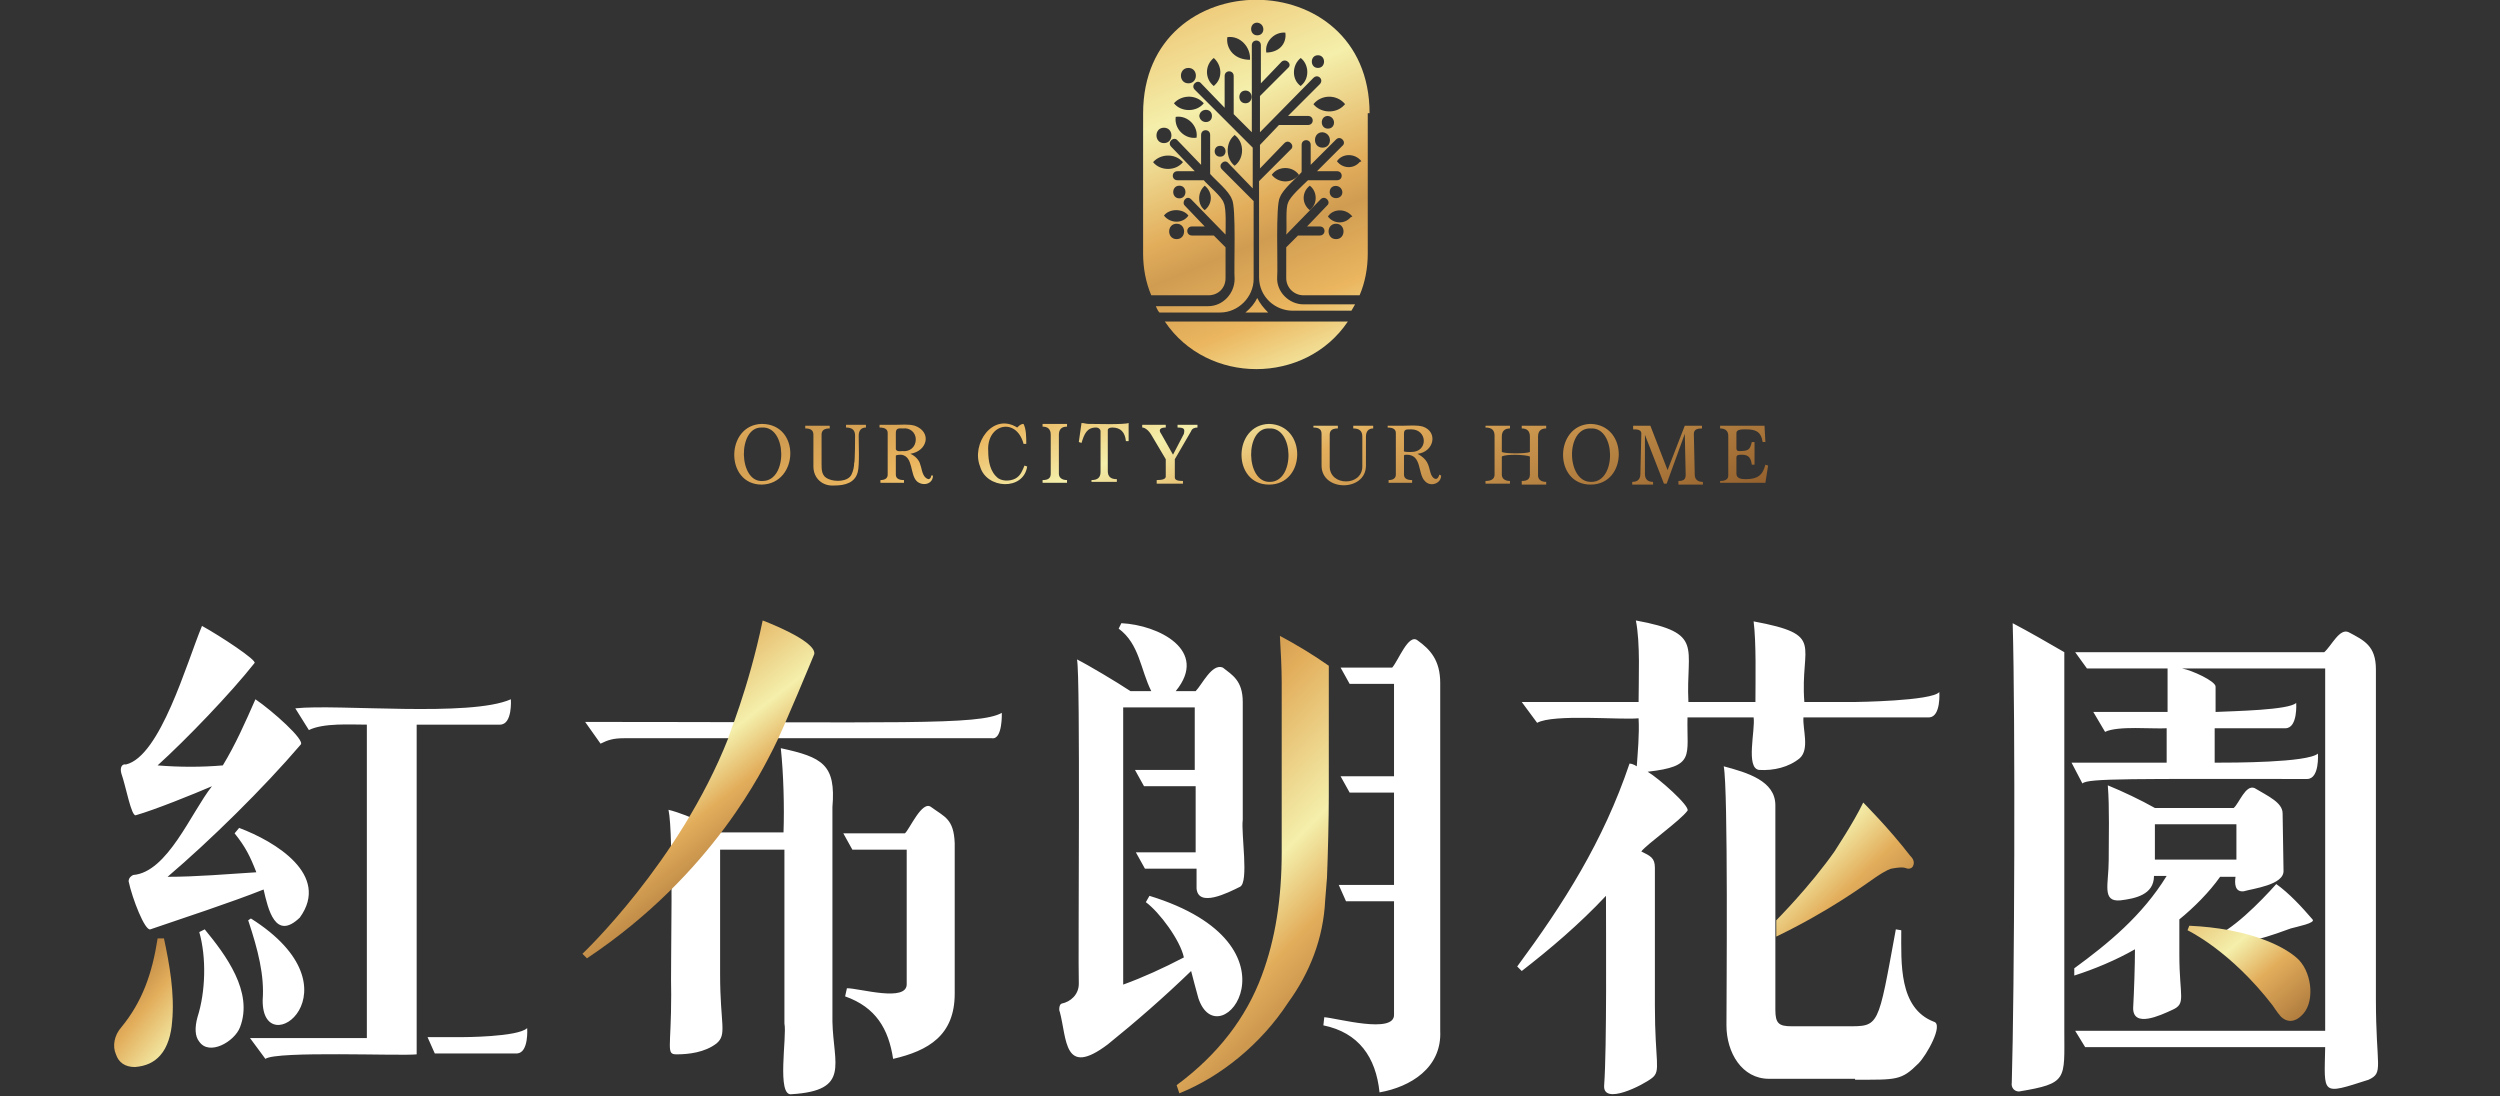<svg width="276" height="121" viewBox="0 0 276 121" fill="#FFF" xmlns="http://www.w3.org/2000/svg">
<rect x="0" y="0" width="276" height="121" fill="#333333" stroke="none"/>
<linearGradient id="svg1" gradientUnits="userSpaceOnUse" x1="117.9" y1="0.7" x2="148.7" y2="74.8">
	<stop  offset="0" style="stop-color:#EBB65F"/>
	<stop  offset="0.2" style="stop-color:#F4EFAB"/>
	<stop  offset="0.35" style="stop-color:#E2AD5B"/>
	<stop  offset="0.4" style="stop-color:#D09C51"/>
	<stop  offset="0.5" style="stop-color:#EBB65F"/>
	<stop  offset="0.6" style="stop-color:#F4EFAB"/>
	<stop  offset="0.7" style="stop-color:#E2AD5B"/>
	<stop  offset="1" style="stop-color:#8D5A2A"/>
</linearGradient>
<path fill="url(#svg1)" d="M84.1,53.5c-4.1,0-4-6.6,0-6.7C88.4,46.8,88.2,53.4,84.1,53.5z M84.2,53.1c2.8,0,2.7-6.1-0.1-5.9
	C81.4,47.1,81.5,53.3,84.2,53.1z M94.4,48.1c0-0.6-0.3-0.9-1-0.9v-0.3h2.2v0.3c-0.5,0-0.8,0.3-0.8,0.9c0,0.7,0.1,3.3-0.1,4
	c-0.3,1.2-1.4,1.5-2.6,1.5c-1.3,0.1-2.3-0.8-2.3-2.1c0,0,0-3.5,0-3.5c0-0.5-0.3-0.7-0.9-0.7v-0.3h2.7v0.3c-0.6,0-0.9,0.2-0.9,0.7
	v3.2c0,0.7,0,1.4,0.8,1.7c0.7,0.3,2.1,0.3,2.5-0.5c0.2-0.4,0.3-0.9,0.3-1.3C94.4,51.1,94.4,48.1,94.4,48.1z M103,52.5
	c0,0.9-1,1.2-1.7,0.7c-0.9-0.7-0.4-2.8-1.8-3c-0.1,0-0.5,0-0.6,0.1v2.1c0,0.4,0.3,0.6,0.9,0.6v0.3h-2.6v-0.3c0.5,0,0.8-0.2,0.8-0.6
	v-4.6c0-0.4-0.3-0.6-0.9-0.6v-0.3c0.4,0,1.4,0,1.7,0c0.7,0,1.5-0.1,2.2,0.1c1.9,0.7,1.4,2.8-0.5,3.1v0c0.5,0.2,1,0.7,1.1,1.2
	c0.2,0.5,0.2,1.4,0.9,1.6c0.1,0,0.3-0.1,0.3-0.4L103,52.5z M99.6,49.8c0.8,0.1,1.5-0.4,1.5-1.3c0-0.8-0.7-1.3-1.4-1.2
	c-0.4,0-0.8-0.1-0.8,0.5c0,0,0,1.8,0,1.8C99,49.9,99.5,49.8,99.6,49.8z M113.4,51.5c-0.4,2.7-4.5,2.5-5.2,0c-1-2.5,1.4-6,4.1-4.3
	c0.2-0.2,0.4-0.4,0.7-0.4c0.3,0.6,0.3,1.5,0.3,2.2H113c-0.8-3-4.1-2.2-3.9,0.8c0,1.1,0.2,2.3,1.1,3c0.6,0.4,1.6,0.3,2.1-0.1
	c0.4-0.3,0.6-0.8,0.8-1.3L113.4,51.5z M115.1,53.3v-0.3c0.6,0,0.9-0.2,0.9-0.7v-4.3c0-0.6-0.3-0.9-0.9-0.9v-0.3h2.7v0.3
	c-0.6,0-0.9,0.3-0.9,0.9v4.3c0,0.4,0.3,0.7,0.9,0.7v0.3H115.1z M120.5,53.3v-0.3c0.7,0,1-0.3,1-0.9v-4.5c0-0.2-0.2-0.4-0.5-0.4
	c-1,0-1.3,0.7-1.6,1.7l-0.3-0.1l0.3-2.1c0.3,0,0.5,0.1,0.8,0.1c0.6,0,3.9,0.1,4.4-0.1v2l-0.3,0c-0.1-1-0.6-1.5-1.5-1.5
	c-0.3,0-0.5,0.1-0.5,0.3v4.5c0,0.6,0.3,0.9,1,0.9v0.3H120.5z M127.7,53.3v-0.3c0.6,0,1-0.1,1-0.4v-1.9l-1.6-2.7
	c-0.3-0.5-0.7-0.8-1-0.8v-0.3h2.6v0.3c-0.7,0-0.8,0.3-0.5,0.7c0,0,1.3,2.3,1.3,2.3l1.2-2.3c0.1-0.5,0.1-0.7-0.7-0.7v-0.3h2.2v0.3
	c-0.3,0-0.6,0.1-0.7,0.4l-1.8,3.1v2c0,0.3,0.3,0.4,0.9,0.4v0.3H127.7z M140.1,53.5c-4.1,0-4-6.6,0-6.7
	C144.3,46.9,144.2,53.5,140.1,53.5z M140.2,53.2c2.8,0,2.7-6.1-0.1-5.9C137.4,47.2,137.5,53.3,140.2,53.2z M150.8,51.4
	c0,2.9-4.9,2.9-4.9,0c0,0,0-3.5,0-3.5c0-0.5-0.3-0.7-0.9-0.7V47h2.7v0.3c-0.6,0-0.9,0.2-0.9,0.7v3.5c0,2.2,3.6,2.2,3.6,0v-3.3
	c0-0.6-0.3-0.9-1-0.9V47h2.2v0.3c-0.5,0-0.8,0.3-0.8,0.9V51.4z M156.5,50.1c1.1,0.6,1.2,1.2,1.4,2c0.2,0.8,0.8,1.1,1,0.3l0.2,0.1
	c0,0.9-1.2,1.3-1.8,0.6c-0.8-0.8-0.3-2.9-2-2.9c-0.1,0-0.3,0-0.3,0.1v2.1c0,0.4,0.3,0.6,0.9,0.6v0.3h-2.6v-0.3
	c0.5,0,0.8-0.2,0.8-0.6v-4.6c0-0.4-0.3-0.6-0.9-0.6V47c0.4,0,1.4,0,1.7,0c0.7,0,1.5-0.1,2.2,0.1C158.8,47.7,158.3,49.9,156.5,50.1z
	 M155.8,49.9c1.9,0,1.8-2.5,0-2.5c-0.6,0-0.8,0-0.8,0.5c0,0,0,1.8,0,1.8C154.9,49.9,155.2,49.9,155.8,49.9z M168,53.4v-0.3
	c0.6,0,0.9-0.2,0.9-0.7v-2c-0.4-0.2-2.6-0.3-3.1,0v2c0,0.4,0.3,0.7,0.9,0.7v0.3H164v-0.3c0.6,0,1-0.2,1-0.7v-4.3
	c0-0.6-0.3-0.9-1-0.9V47h2.7v0.3c-0.6,0-0.9,0.3-0.9,0.9v1.7c0.4,0.2,2.7,0.2,3.1,0v-1.7c0-0.6-0.3-0.9-0.9-0.9V47h2.7v0.3
	c-0.6,0-0.9,0.3-0.9,0.9v4.3c0,0.4,0.3,0.7,0.9,0.7v0.3H168z M175.6,53.5c-4.1,0-4-6.6,0-6.7C179.8,46.9,179.7,53.5,175.6,53.5z
	 M175.7,53.2c2.8,0,2.7-6.1-0.1-5.9C172.8,47.2,172.9,53.3,175.7,53.2z M185.3,53.4v-0.3c0.6,0,0.8-0.2,0.8-0.7l-0.1-4.5l-2,5.5
	h-0.3l-2.1-5.4l0,4.3c0,0.6,0.3,0.9,0.9,0.9v0.3h-2.3v-0.3c0.6,0,0.9-0.3,0.9-0.9l0.1-4.3c0.1-0.6-0.5-0.6-0.9-0.6V47h1.9l1.9,4.9
	L186,47h1.9v0.3c-0.5,0-0.9,0.1-0.9,0.6l0.1,4.5c0,0.5,0.3,0.8,0.9,0.8v0.3H185.3z M189.9,53.4v-0.3c0.6,0,0.9-0.2,0.9-0.6v-4.4
	c0-0.5-0.3-0.8-0.9-0.8V47h4.9l0.1,1.8l-0.3,0c-0.2-1.2-0.8-1.4-1.9-1.4c-0.4,0-1,0-1,0.4c0,0,0,1.7,0,1.7c0,0.2,0.1,0.3,0.3,0.3
	c1.1,0,1.2-0.2,1.4-1h0.3v2.5h-0.3c-0.1-0.7-0.3-1.1-1.1-1.1c-0.3,0-0.6,0-0.6,0.3c0,0,0,1.8,0,1.8c0,0.5,0.5,0.6,1,0.6
	c1.3,0,1.9-0.4,2.2-1.6l0.3,0.1l-0.3,1.9H189.9z M142.9,35.5h-8.2c0,0,0,0-0.1,0h-6c4.7,7,15.5,7,20.2,0L142.9,35.5
	C143,35.5,142.9,35.5,142.9,35.5z M138.8,32.9c-0.3,0.6-0.7,1.1-1.3,1.6h2.5C139.5,34,139.1,33.5,138.8,32.9z M151.2,12.5
	c0-16.7-25-16.7-25,0c0,0,0,15.5,0,15.5c0,1.6,0.3,3.2,0.9,4.6h6.3c1.1,0,1.9-0.8,1.9-1.9v-3.4l-1.3-1.3h-2.4c-0.7,0-0.7-1,0-1
	c0,0,1.4,0,1.4,0l-2.2-2.3c-0.4-0.4,0.2-1.2,0.7-0.7l3.8,3.9c0-0.7,0.1-2.9-0.2-3.5c-0.2-0.7-1.7-1.9-2.2-2.5h-2.9c-0.7,0-0.7-1,0-1
	c0,0,1.9,0,1.9,0l-2.6-2.7c-0.5-0.5,0.3-1.2,0.7-0.7l2.6,2.7v-3.3c0-0.7,1-0.7,1,0c0,0,0,4.3,0,4.3c0.6,0.7,2.1,1.9,2.4,2.8
	c0.5,0.8,0.2,7.8,0.3,8.8c0,1.6-1.3,3-2.9,3c0,0-5.8,0-5.8,0c0.1,0.2,0.2,0.5,0.4,0.7h6.7c2,0,3.7-1.7,3.7-3.7c0,0,0-8.6,0-8.6
	l-3.5-3.5c-0.5-0.5,0.3-1.2,0.7-0.7c0,0,2.7,2.8,2.7,2.8v-4.5l-6.4-6.4c-0.5-0.5,0.3-1.2,0.7-0.7c0,0,2.6,2.7,2.6,2.7V8.4
	c0-0.7,1-0.7,1,0c0,0,0,4.2,0,4.2l2,2l0-9.6c0-0.7,1-0.7,1,0v4.2l2.3-2.4c0.5-0.4,1.2,0.3,0.7,0.7l-3.1,3.1v4l5.9-6
	c0.5-0.5,1.2,0.2,0.7,0.7l-3.5,3.5l2.2,0c0.7,0,0.7,1,0,1c0,0-3.2,0-3.2,0l-2.1,2.2v2.6l2.7-2.8c0.5-0.5,1.2,0.3,0.7,0.7
	c0,0-3.5,3.5-3.5,3.5v10.6c0,2.2,1.8,3.7,3.7,3.7h6.5c0.1-0.2,0.3-0.5,0.4-0.7h-5.7c-1.6,0-3-1.4-2.9-3c0.1-1-0.2-8,0.3-8.8
	c0.3-0.9,1.8-2.1,2.4-2.8V16c0-0.7,1-0.7,1,0c0,0,0,2.2,0,2.2l2.8-2.8c0.5-0.5,1.2,0.3,0.7,0.7l-2.8,2.8h2.2c0.7,0,0.7,1,0,1
	c0,0-3.2,0-3.2,0c-0.5,0.5-2,1.8-2.2,2.5c-0.3,0.6-0.1,2.8-0.2,3.5l3.8-3.9c0.5-0.5,1.2,0.3,0.7,0.7c0,0-2.2,2.3-2.2,2.3h1.4
	c0.7,0,0.7,1,0,1c0,0-2.4,0-2.4,0l-1.3,1.3v3.4c0,1.1,0.9,1.9,1.9,1.9h6.2c0.6-1.4,0.9-3,0.9-4.6V12.5z M132.9,20.6l0.1-0.1
	c0.9,0.7,0.9,2,0,2.7C132.2,22.6,132.2,21.3,132.9,20.6z M129.9,26.4c-1.1,0-1.1-1.7,0-1.7C131,24.7,131,26.4,129.9,26.4z
	 M131.2,23.8c-0.6,0.9-2,0.9-2.7,0C129.1,23,130.6,23,131.2,23.8z M130.2,20.5c0.9,0,0.9,1.4,0,1.4
	C129.3,21.9,129.3,20.5,130.2,20.5z M130.5,17.8l0.1,0.1c-0.8,1-2.5,1-3.3,0C128.1,17,129.6,16.9,130.5,17.8z M128.5,15.8
	c-1.1,0-1.1-1.7,0-1.7C129.6,14.1,129.6,15.8,128.5,15.8z M132.1,15.2c-1.3,0.2-2.5-1-2.3-2.3C131.1,12.7,132.3,13.9,132.1,15.2z
	 M136.2,15l0.1-0.1c1.1,0.8,1.1,2.6,0,3.4C135.3,17.5,135.3,15.8,136.2,15z M134.7,16.1c0.8,0,0.8,1.2,0,1.2
	C133.9,17.3,133.9,16.1,134.7,16.1z M133.8,12.8c0,0.9-1.3,0.9-1.4,0C132.5,11.9,133.8,11.9,133.8,12.8z M132.8,11.3l0.1,0.1
	c-0.8,1-2.5,1-3.3,0C130.4,10.5,131.9,10.4,132.8,11.3z M131.2,9.2c-1.1,0-1.1-1.7,0-1.7C132.3,7.5,132.3,9.2,131.2,9.2z M134.1,9.4
	L134,9.5c-1-0.8-1-2.3,0-3.1C134.9,7.2,135,8.6,134.1,9.4z M136.1,5.9c-0.5-0.5-0.7-1.2-0.6-1.8c1.4-0.2,2.6,1.1,2.5,2.5
	C137.3,6.6,136.6,6.4,136.1,5.9z M137.5,11.4c-0.9,0-0.9-1.4,0-1.4C138.4,10,138.4,11.4,137.5,11.4z M138.8,3.9
	c-0.9,0-0.9-1.4,0-1.4C139.7,2.6,139.7,3.9,138.8,3.9z M141.4,5.2c-0.4,0.4-1,0.6-1.6,0.6c-0.2-1.2,0.9-2.3,2.1-2.2
	C142,4.2,141.8,4.8,141.4,5.2z M143.3,19.4c-0.8,0.9-2.2,0.8-2.9-0.1c0.7-1,2.3-1,3,0L143.3,19.4z M143.7,9.4l-0.1,0.1
	c-1-0.7-1-2.3,0-3.1C144.5,7.1,144.6,8.6,143.7,9.4z M145.5,7.5c-0.9,0-0.9-1.4,0-1.4C146.4,6.1,146.4,7.5,145.5,7.5z M146,16.3
	c-1.1,0-1.1-1.7,0-1.7C147.1,14.7,147.1,16.3,146,16.3z M146.6,14.2c-0.9,0-0.9-1.4,0-1.4C147.5,12.9,147.5,14.2,146.6,14.2z
	 M148.4,11.6c-0.9,1-2.6,0.9-3.4-0.1c0.9-1.1,2.6-1.1,3.5,0L148.4,11.6z M144.7,23.1l-0.1,0.1c-0.9-0.7-0.9-2,0-2.7
	C145.4,21.1,145.5,22.4,144.7,23.1z M146.8,21.2c0-0.9,1.3-0.9,1.4,0C148.2,22.1,146.8,22.1,146.8,21.2z M147.5,26.4
	c-1.1,0-1.1-1.7,0-1.7C148.6,24.7,148.6,26.4,147.5,26.4z M149.1,24c-0.7,0.8-1.9,0.7-2.5-0.1c0.6-0.9,2-0.9,2.7,0L149.1,24z
	 M150.1,17.9c-0.7,0.8-1.9,0.7-2.5-0.1c0.6-0.9,2-0.9,2.7,0L150.1,17.9z"/>
<path d="M68.9,81.5c-1.2,0-1.8,0.2-2.6,0.6l-1.7-2.4c34.6,0,43.5,0.4,46-1c0,0,0.1,3-1.1,2.8
	C109.5,81.5,69,81.5,68.9,81.5z M74.1,109.8c0,6-0.6,6.6,0.6,6.6c1.3,0,3.1-0.2,4.4-1.2c1.2-1,0.4-2.1,0.4-7.6V93.8h7.1V113
	c0.3,1.4-0.9,8.1,0.8,7.8c6.5-0.4,4.6-3.3,4.5-8v-10.1l0,0V89.1l0,0c0.4-4.7-1.1-5.5-5.7-6.5c0.3,2.8,0.4,6.5,0.3,9.3h-6.9
	c-0.2-0.2-3.4-1.9-5.8-2.5C74.4,92.1,74,106.9,74.1,109.8z M102.8,89.1c-1-0.8-2.4,2.5-2.9,2.9h-6.8l1,1.8h6v14.8
	c0.1,2.1-5.2,0.5-6.6,0.5l-0.2,0.9c3.4,1.2,4.8,3.6,5.3,6.9c3.9-0.9,6.8-2.6,6.8-7.2V93.1C105.3,90.4,104.3,90.2,102.8,89.1z
	 M156.5,70.7c-1-0.8-2.1,2.2-2.8,3H148l1,1.8h4.9v10.2H148l1,1.8h4.9v10.2h-6.1l0.8,1.8h5.3V112c0.1,2.2-6.3,0.4-7.7,0.3l-0.1,0.9
	c3.9,0.8,5.8,3.5,6.2,7.4c3.4-0.6,6.9-2.7,6.7-6.8V75.4C159,72.9,157.9,71.7,156.5,70.7z M132.3,110.2c2.3,6.9,12.2-5.9-5.4-11.3
	l-0.4,0.7c1.5,1.1,3.8,4.2,4.2,6.1c-2.3,1.2-4.5,2.2-6.7,3V78.1h7.9V85h-6.6l1,1.8h5.7v7.3h-6.6l1,1.8h5.7v2.2
	c0.2,2.1,3.4,0.5,4.8-0.2c1-0.5,0.1-5.9,0.3-7.4V77.5c0-2.4-1.2-3-2.2-3.8c-1.2-0.5-2.3,1.9-3,2.6h-2.2c3.7-4.5-1.9-7.3-6-7.5
	l-0.3,0.6c2.3,1.7,2.4,4.5,3.6,6.9h-2.3c-1.5-1-4.7-2.9-5.9-3.5c0.4,1.8,0.1,33,0.2,35.8c0,1.2-0.9,2-1.9,2.2
	c-0.3,0.1-0.3,0.8-0.2,0.9c0.8,3,0.4,7.3,5.3,3.6c3.1-2.5,6.2-5.2,9.2-8.1C131.7,108,132,109.1,132.3,110.2z M204.8,119.2
	c4.6,0,5.1,0.1,7-1.8c0.9-0.9,2.8-4.3,1.7-4.6c-3.9-1.5-3.6-6.5-3.6-10.1l-0.6-0.1c-2,10.9-1.8,10.7-5.4,10.7h-6.1
	c-1.4,0-1.8-0.3-1.8-1.8V88.9c0-2.7-3.1-3.6-5.7-4.3c0.5,2.5,0.3,25.6,0.3,28.6s1.7,5.9,4.7,5.9H204.8z M204.8,77.5L204.8,77.5h-5.6
	c-0.5-6.4,2.4-7.4-5.6-8.9c0.3,2.4,0.2,6.4,0.2,8.9h-7.4c-0.3-6.1,1.8-7.6-5.8-9c0.5,2.5,0.3,6.4,0.3,9H168l1.7,2.3
	c1.8-1,9.2-0.3,11.2-0.5c0.1,1.8-0.1,3.8-0.2,5.3c-0.3-0.2-0.6-0.3-0.8-0.3c-2.9,8.6-7.3,15.5-12.4,22.4l0.5,0.5
	c3.1-2.4,6.4-5.2,9.3-8.3c0,4.4,0.1,16.8-0.2,20.9c-0.2,2.3,4.3,0,5.3-0.8c1-0.8,0.3-1.7,0.3-8V95.8c0-1.1-0.5-1.3-1.5-1.8
	c0.6-0.8,4.3-3.4,5.1-4.5c0.3-0.5-3.2-3.6-4.4-4.3c5.3-0.6,4.3-1.7,4.4-6h7.3c0.2,1.4-0.9,5.6,0.6,5.8c1.6,0.1,3.3-0.3,4.5-1.3
	c1.1-1,0.3-3.2,0.4-4.5h13.9c1.3-0.1,1.1-2.8,1.1-2.8C213.3,77.4,204.8,77.5,204.8,77.5z M239.2,96.7h-1.4c0,2.1-2.1,2.5-3.7,2.7
	c-2.1,0.2-1.3-1.8-1.3-4.4c0-2.4,0.1-5.9-0.1-8.3c1.7,0.7,3.6,1.6,5.2,2.5h8.7c0.6-0.5,1.3-2.6,2.3-2.2c1.5,0.9,3.1,1.6,3.1,2.8
	c0,1.3,0.1,4.9,0.1,6.3c0.1,1.6-3.4,2-4.4,2.3c-1,0.1-1-0.9-0.9-1.6h-1.7c-1.2,1.7-2.9,3.4-4.5,4.7v3.9c0,4.7,0.8,5.4-0.8,6.1
	c-1.3,0.6-4.3,2-4.3-0.2c0.1-1.8,0.2-4.8,0.2-6.5c-2.1,1.2-4.5,2.2-6.7,2.9v-0.8C232.7,104.2,236.5,101.1,239.2,96.7z M246.9,94.9
	V91h-9v3.9H246.9z M244,103.6c2.5,1.5,7.7-0.7,8.9-1.1c0.7-0.2,2.8-0.6,2.4-1c-1.2-1.4-2.6-2.9-4-3.9
	C249.6,99.5,246.3,102.9,244,103.6z M227.9,113.8L227.9,113.8V82h0c0-1.4,0-8.8,0-10c-1.9-1.1-3.8-2.2-5.7-3.2
	c0.3,10.5,0.2,40.5-0.1,50.7c-0.1,0.6,0.3,1,0.8,1C228.3,119.6,227.9,119.2,227.9,113.8L227.9,113.8z M252.3,80.4
	c1.4,0,1.2-2.8,1.2-2.8c-0.8,0.8-6.9,0.9-8.9,1v-2.8c0-0.6-2.6-1.8-3.7-2h15.8v40h-27.6l1.1,1.8h26.5c-0.1,5.3-0.5,5.3,4.8,3.6
	c1.7-0.8,0.8-1.3,0.8-8.9V73.9c0-2.6-1.3-3.2-3-4.1c-1-0.5-1.9,1.5-2.7,2.2h-27.5l1.3,1.8h8.9v4.8h-8.2l1.3,2.2
	c1.4-0.7,5.3-0.3,6.8-0.4v3.8h-10.5l1.2,2.3c0.5-0.6,5.9-0.5,24.8-0.5c1.4,0,1.2-2.8,1.2-2.8c-1.2,1-9.4,1-11.4,1v-3.8H252.3z
	 M15,90c2.1-0.6,6.3-2.3,8.4-3.2c-2.3,2.9-4.9,9.5-8.7,9.8c-0.2,0.1-0.5,0.3-0.5,0.7c0.4,1.9,1.8,5.5,2.4,5.3c3.5-1.2,9-3,12.5-4.4
	c0.5,2.2,1.3,5.7,4,3.1c3.4-4.7-2.7-8.4-6.7-9.9L25.9,92c1.2,1.5,1.7,2.5,2.4,4.3c-3.2,0.2-6.6,0.5-9.8,0.5
	c4.7-4,10.6-9.8,14.7-14.6c0.5-0.5-3.1-3.7-5-5c-1.1,2.5-2.2,5-3.6,7.3c-2.3,0.2-4.8,0.2-7.2,0c3.2-2.9,8.1-8,10.7-11.3
	c0.3-0.3-3.8-3-5.8-4.1c-1.7,4.1-4.6,14.4-8.4,15.3c-0.4-0.1-0.7,0.3-0.5,1C13.9,86.8,14.5,90.2,15,90z M22.6,102.6l-0.6,0.3
	c0.8,2.8,0.7,6.6-0.2,9.4c-0.3,1.1-0.3,2.1,0.2,2.7c1.1,1.6,3.9,0,4.5-1.6C28,109.5,24.9,105.4,22.6,102.6z M29,110.4
	c-0.1,7.2,11.2-1.1-1.3-9l-0.3,0.2C28.5,104.9,29.2,107.7,29,110.4z M51,114.5L51,114.5h-3.8l0.8,1.8h9.1c1.3-0.1,1.1-2.8,1.1-2.8
	C57.2,114.5,51,114.5,51,114.5z M46,80h9.2c1.4,0,1.2-2.8,1.2-2.8c-4.5,2-19.1,0.5-23.8,1l1.5,2.4c1.6-0.8,4.6-0.6,6.4-0.6v34.6
	H27.6l1.7,2.3c1.2-0.9,15-0.3,16.7-0.5v-1.8h0V80z"/>
<linearGradient id="svg2" gradientUnits="userSpaceOnUse" x1="58.831" y1="56.696" x2="91.736" y2="14.472" gradientTransform="matrix(1 0 0 -1 0 121.89)">
	<stop  offset="0" style="stop-color:#F5C064"/>
	<stop  offset="0.1" style="stop-color:#A56C34"/>
	<stop  offset="0.3" style="stop-color:#E2AD5B"/>
	<stop  offset="0.48" style="stop-color:#F4EFAB"/>
	<stop  offset="0.58" style="stop-color:#E2AD5B"/>
	<stop  offset="0.88" style="stop-color:#73401B"/>
	<stop  offset="1" style="stop-color:#E2AD5B"/>
</linearGradient>
<path style="fill-rule:evenodd;clip-rule:evenodd;fill:url(#svg2);" d="
	M84.2,68.5c0,0,5.9,2.2,5.7,3.7c0,0-3.5,8.5-4.5,10.4c-1,1.9-6.5,13.8-20.6,23.2l-0.5-0.5c0,0,10.7-10.1,16.1-23.8
	C80.3,81.5,82.6,76.2,84.2,68.5z"/>
<linearGradient id="svg3" gradientUnits="userSpaceOnUse" x1="112.477" y1="49.993" x2="167.065" y2="-2.882" gradientTransform="matrix(1 0 0 -1 0 121.89)">
	<stop  offset="0" style="stop-color:#F5C064"/>
	<stop  offset="0.1" style="stop-color:#A56C34"/>
	<stop  offset="0.3" style="stop-color:#E2AD5B"/>
	<stop  offset="0.48" style="stop-color:#F4EFAB"/>
	<stop  offset="0.58" style="stop-color:#E2AD5B"/>
	<stop  offset="0.88" style="stop-color:#73401B"/>
	<stop  offset="1" style="stop-color:#E2AD5B"/>
</linearGradient>
<path style="fill:url(#svg3);" d="M146.3,99.4l0.2-2.5c0.1-2.5,0.2-6.5,0.2-9
	V73.5c-1.7-1.2-3.7-2.4-5.4-3.3c0.1,1.6,0.2,3.7,0.2,5.1v18.8c0,5.1-0.7,9.6-2.2,13.6c-1.7,4.6-4.8,8.7-9.4,12.1l0.3,0.9
	c4.5-1.8,9-5.4,12-10C144.6,107.4,146.1,103.6,146.3,99.4L146.3,99.4z"/>
<linearGradient id="svg4" gradientUnits="userSpaceOnUse" x1="180.381" y1="47.03" x2="220.133" y2="5.947" gradientTransform="matrix(1 0 0 -1 0 121.89)">
	<stop  offset="0" style="stop-color:#F5C064"/>
	<stop  offset="0.1" style="stop-color:#A56C34"/>
	<stop  offset="0.3" style="stop-color:#E2AD5B"/>
	<stop  offset="0.48" style="stop-color:#F4EFAB"/>
	<stop  offset="0.58" style="stop-color:#E2AD5B"/>
	<stop  offset="0.88" style="stop-color:#73401B"/>
	<stop  offset="1" style="stop-color:#E2AD5B"/>
</linearGradient>
<path style="fill-rule:evenodd;clip-rule:evenodd;fill:url(#svg4);" d="
	M205.7,88.6c0,0,2.9,2.9,5.2,5.9c0,0,0.6,0.5,0.3,1.1c0,0-0.1,0.3-0.5,0.3c-0.4,0-0.3-0.3-1.9,0c0,0-0.5,0.1-1.8,1
	c-1.3,0.9-5.1,3.7-10.9,6.5v-1.8c0,0,3.7-3.7,6.5-7.7C202.5,94,204.6,90.9,205.7,88.6z"/>
<linearGradient id="svg5" gradientUnits="userSpaceOnUse" x1="233.121" y1="34.784" x2="262.602" y2="-0.213" gradientTransform="matrix(1 0 0 -1 0 121.89)">
	<stop  offset="0" style="stop-color:#F5C064"/>
	<stop  offset="0.1" style="stop-color:#A56C34"/>
	<stop  offset="0.3" style="stop-color:#E2AD5B"/>
	<stop  offset="0.48" style="stop-color:#F4EFAB"/>
	<stop  offset="0.58" style="stop-color:#E2AD5B"/>
	<stop  offset="0.88" style="stop-color:#73401B"/>
	<stop  offset="1" style="stop-color:#E2AD5B"/>
</linearGradient>
<path style="fill-rule:evenodd;clip-rule:evenodd;fill:url(#svg5);" d="
	M241.7,102.2l-0.2,0.5c0,0,4.7,2.2,9.4,8.3c0,0,0.6,0.9,0.8,1.1c0.2,0.3,1.3,1.3,2.6-0.2s0.9-4.8-0.8-6.2
	C252,104.4,248.2,102.5,241.7,102.2z"/>
<linearGradient id="svg6" gradientUnits="userSpaceOnUse" x1="9.11" y1="16.734" x2="32.933" y2="-2.381" gradientTransform="matrix(1 0 0 -1 0 121.89)">
	<stop  offset="0" style="stop-color:#F5C064"/>
	<stop  offset="0.1" style="stop-color:#A56C34"/>
	<stop  offset="0.3" style="stop-color:#E2AD5B"/>
	<stop  offset="0.48" style="stop-color:#F4EFAB"/>
	<stop  offset="0.58" style="stop-color:#E2AD5B"/>
	<stop  offset="0.88" style="stop-color:#73401B"/>
	<stop  offset="1" style="stop-color:#E2AD5B"/>
</linearGradient>
<path style="fill:url(#svg6);" d="M17.4,103.6c-0.6,3.9-1.7,7-4,9.8
	c-0.8,0.9-1,2.1-0.6,3c0.3,0.9,1,1.4,2.1,1.4c1.2-0.1,2.1-0.5,2.8-1.3c0.8-0.9,1.2-2.3,1.3-3.7c0.3-3.1-0.3-6.4-0.9-9.2L17.4,103.6z
	"/>
</svg>
